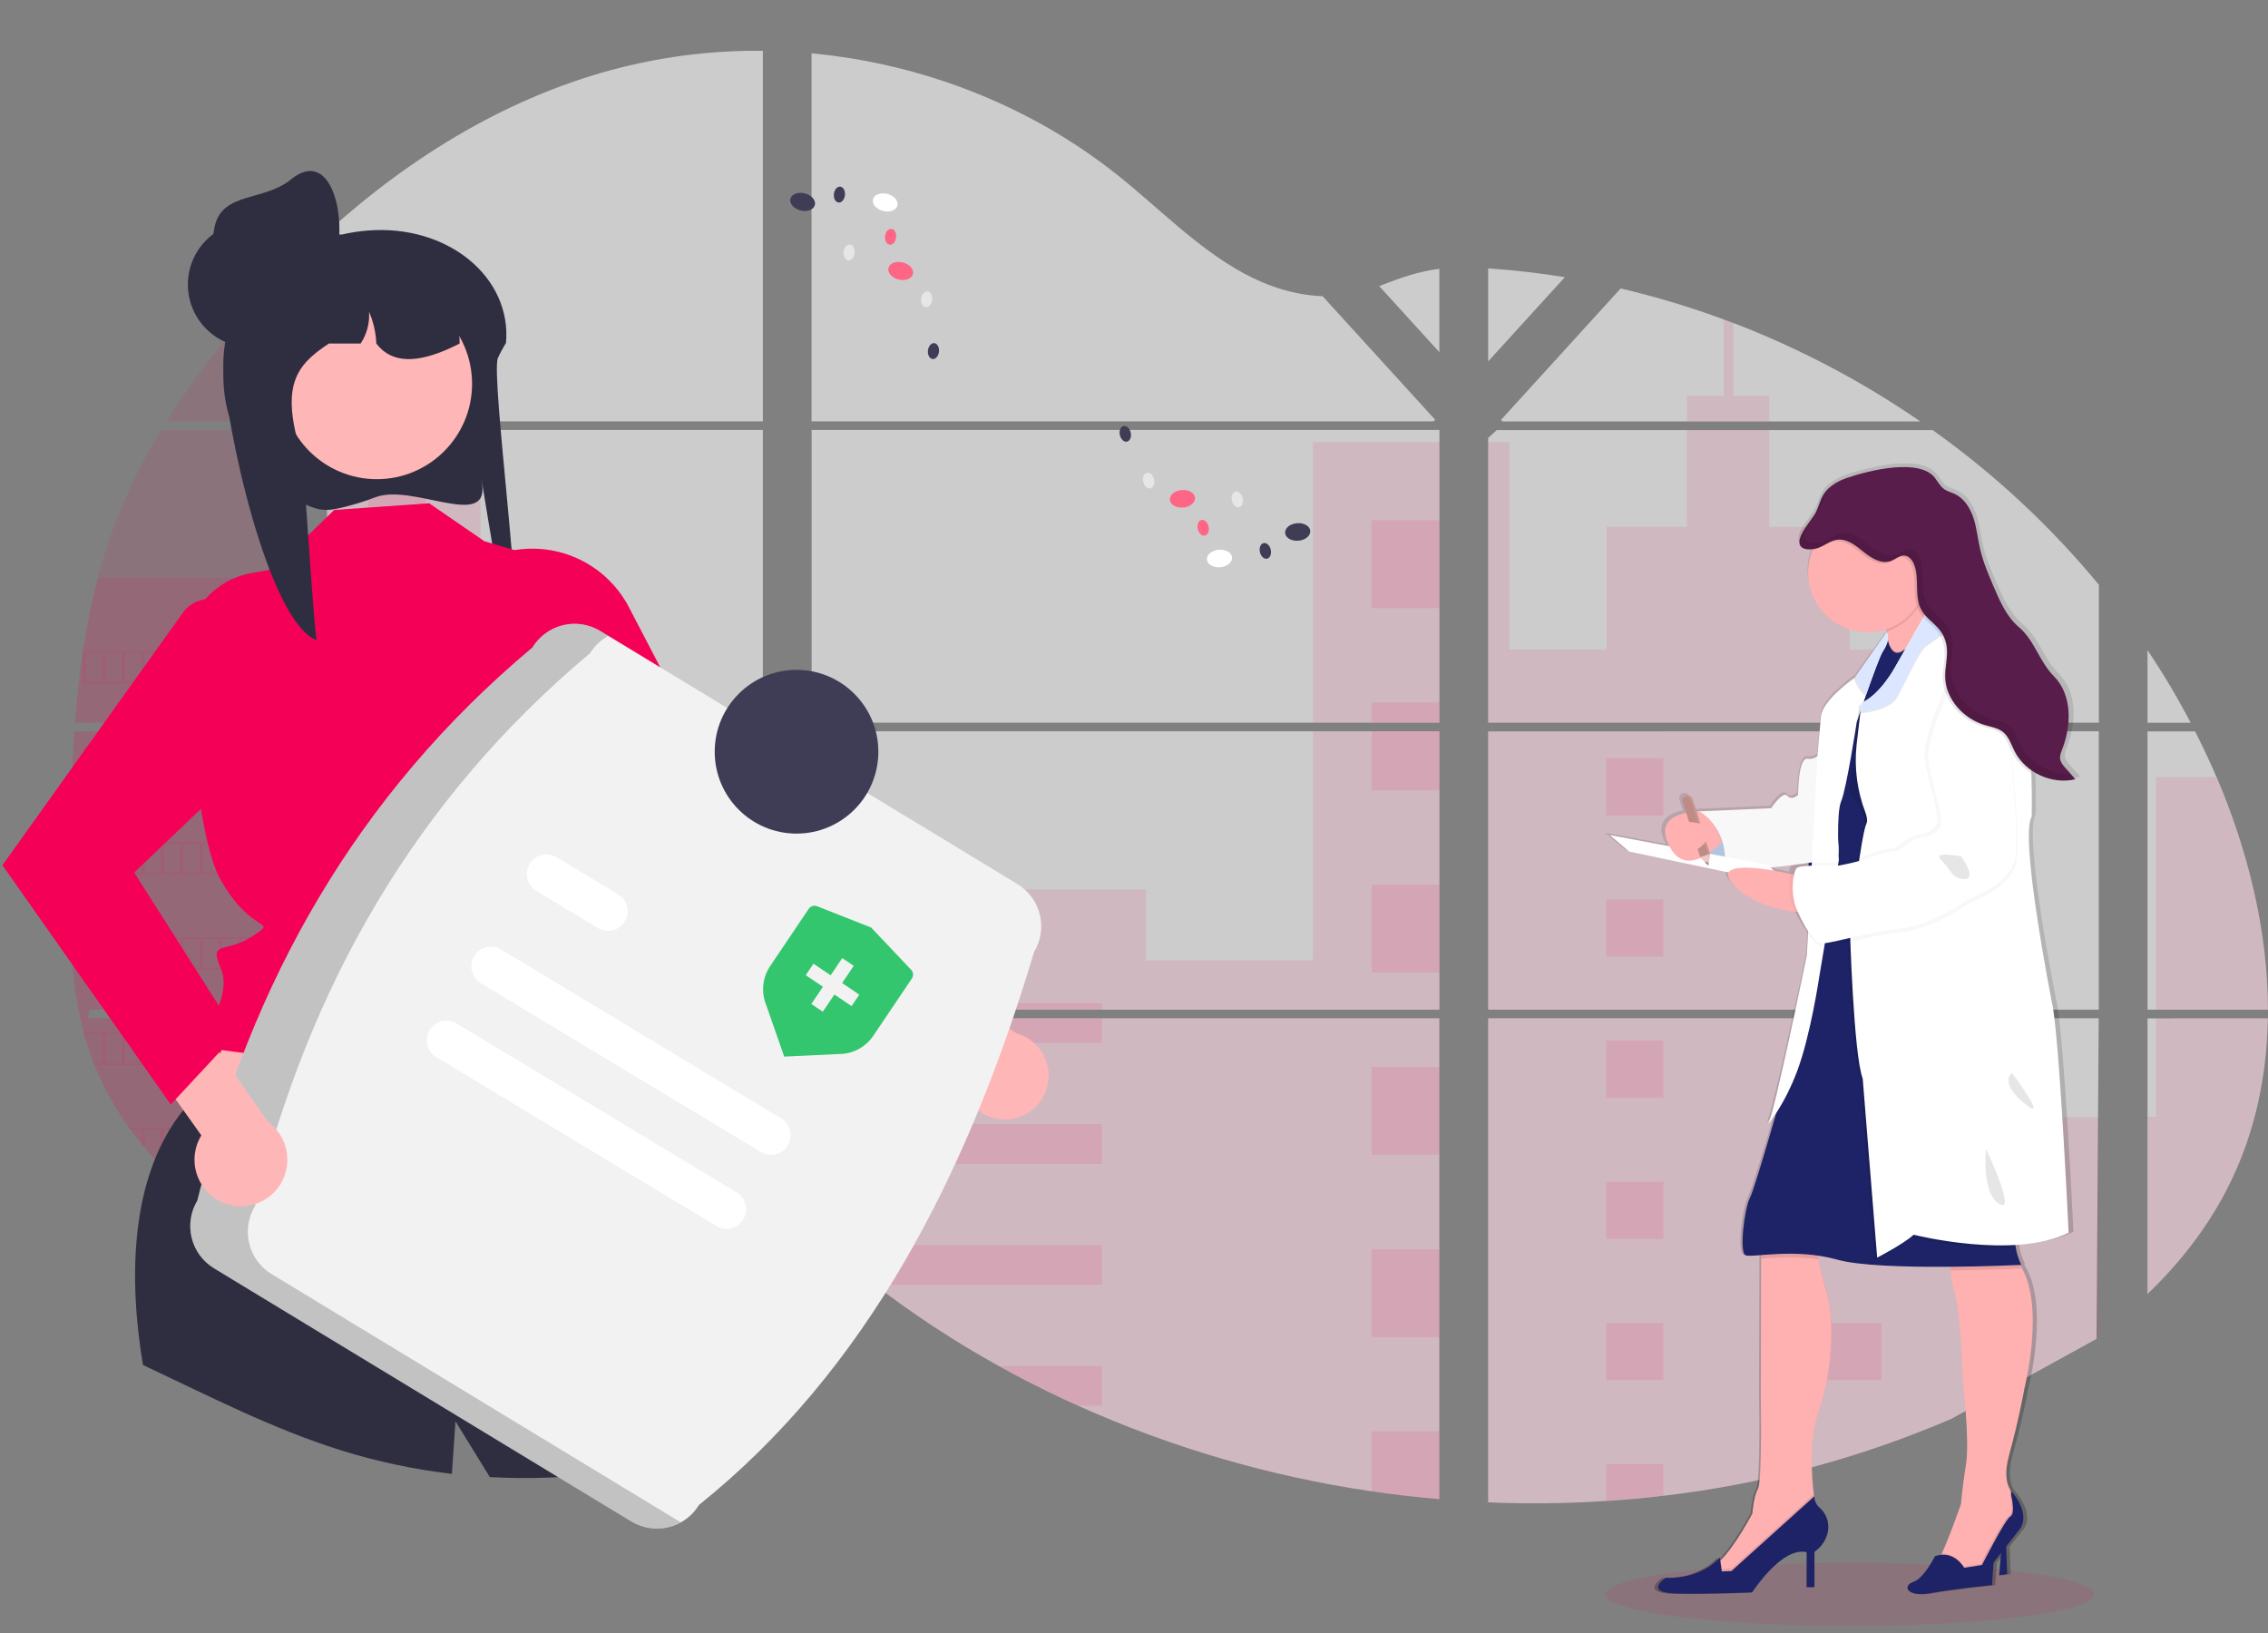 <svg width="536" height="386" viewBox="0 0 536 386" fill="none" xmlns="http://www.w3.org/2000/svg">
<rect x="0" y="0" width="536" height="386" fill="#808080" stroke="none"/>
<g clip-path="url(#clip0_1734_27690)">
<path opacity="0.1" d="M437.185 384.229C469.089 384.229 494.952 380.897 494.952 376.786C494.952 372.676 469.089 369.344 437.185 369.344C405.281 369.344 379.418 372.676 379.418 376.786C379.418 380.897 405.281 384.229 437.185 384.229Z" fill="#F50057"/>
<path opacity="0.1" d="M17.575 172.83H65.793V238.612H21.105C20.986 239.287 20.872 239.967 20.749 240.647H65.793V293.699C65.712 293.675 65.641 293.647 65.565 293.618C64.291 293.114 63.028 292.582 61.764 292.011L60.956 291.645C59.689 291.045 58.422 290.411 57.156 289.743C56.714 289.509 56.272 289.267 55.835 289.02C48.801 285.076 42.412 280.079 36.888 274.202C36.727 274.045 36.574 273.878 36.413 273.726C35.643 272.889 34.888 272.043 34.156 271.177L33.349 270.226C32.484 269.166 31.648 268.077 30.835 266.973C30.716 266.812 30.602 266.65 30.479 266.498C27.175 261.912 24.431 256.947 22.307 251.708C22.241 251.551 22.184 251.38 22.122 251.233C21.47 249.553 20.892 247.856 20.388 246.144C20.169 245.426 19.96 244.718 19.78 243.971C19.713 243.752 19.656 243.538 19.604 243.324C16.905 232.782 16.587 221.83 16.587 210.954C16.587 209.684 16.587 208.41 16.587 207.15C16.587 202.751 16.639 198.324 16.715 193.901C16.715 192.755 16.763 191.614 16.787 190.463C16.853 187.543 16.948 184.623 17.072 181.703C17.1 180.89 17.138 180.082 17.181 179.273C17.181 178.807 17.205 178.341 17.252 177.875C17.366 176.182 17.461 174.504 17.575 172.83Z" fill="#F50057"/>
<path opacity="0.1" d="M65.793 99.586H39.344C43.644 92.85 48.341 86.378 53.412 80.203C57.341 75.371 61.489 70.663 65.793 66.127V99.586Z" fill="#F50057"/>
<path opacity="0.1" d="M65.793 101.621V170.794H17.727C17.727 170.594 17.761 170.39 17.775 170.19C17.818 169.643 17.86 169.097 17.908 168.554C17.96 167.917 18.017 167.275 18.079 166.652C18.141 166.029 18.207 165.268 18.278 164.579C18.35 163.889 18.416 163.19 18.497 162.501C18.578 161.811 18.649 161.122 18.735 160.437C18.82 159.752 18.896 159.058 18.986 158.373C19.058 157.802 19.134 157.236 19.21 156.666C19.319 155.862 19.433 155.054 19.556 154.255C19.556 154.136 19.59 154.012 19.609 153.898C20.476 148.05 21.657 142.252 23.148 136.531C24.709 130.53 26.701 124.649 29.111 118.936C31.671 112.959 34.669 107.18 38.08 101.645L65.793 101.621Z" fill="#F50057"/>
<path opacity="0.6" d="M77.304 172.825V238.612H180.291V172.825H77.304ZM77.304 240.642V297.137C77.893 297.261 78.478 297.38 79.057 297.48C79.846 297.632 80.63 297.77 81.433 297.889C81.585 297.912 81.742 297.936 81.908 297.95C82.221 298.003 82.544 298.045 82.858 298.088C83.651 298.198 84.44 298.288 85.234 298.359C85.609 298.397 85.989 298.431 86.369 298.459L87.286 298.531C87.785 298.569 88.279 298.597 88.768 298.611C89.072 298.611 89.376 298.64 89.69 298.649C89.927 298.649 90.165 298.649 90.412 298.649C90.659 298.649 91.011 298.649 91.31 298.649C91.719 298.649 92.127 298.649 92.531 298.649H93.077C93.486 298.649 93.895 298.649 94.298 298.611H94.327C94.607 298.611 94.892 298.611 95.177 298.573C95.256 298.578 95.336 298.578 95.415 298.573C95.652 298.573 95.89 298.573 96.118 298.54H96.284L97.876 298.416C98.398 298.369 98.926 298.307 99.458 298.25L100.541 298.122C104.948 297.503 109.306 296.575 113.583 295.344C123.189 292.662 132.586 288.91 142.188 286.162C154.602 282.619 168.318 280.878 180.314 285.21V240.642H77.304ZM180.291 99.586V12.005C169.015 11.883 157.771 13.203 146.83 15.933C120.752 22.491 97.353 36.714 77.304 54.88V99.581H82.473V101.612H77.304V170.794H180.291V101.617H103.696V99.586H180.291ZM312.572 70.002C306.12 69.774 299.706 67.729 293.905 64.572C282.812 58.532 273.951 49.207 264.05 41.336C243.479 24.944 217.966 15.053 191.793 12.599V99.586H338.811L339.177 99.201L312.572 70.002ZM325.965 67.625L340.165 83.222V63.535C335.41 64.124 331.243 65.527 325.984 67.606L325.965 67.625ZM340.165 311.166V240.642H309.906C309.826 240.343 309.745 240.038 309.65 239.734C309.74 240.038 309.816 240.343 309.902 240.642H191.812V291.645C192.933 292.477 194.04 293.352 195.137 294.241C196.32 295.192 197.489 296.196 198.663 297.18L199.846 298.16C200.411 298.635 200.981 299.111 201.556 299.558C202.696 300.483 203.848 301.396 205.01 302.297C205.585 302.772 206.174 303.2 206.758 303.647C216.036 310.747 225.822 317.154 236.038 322.817C238.328 324.085 240.639 325.323 242.97 326.531C244.524 327.325 246.087 328.114 247.655 328.88C250.011 330.031 252.387 331.14 254.781 332.209C276.857 342.128 300.201 348.934 324.145 352.434C329.463 353.22 334.801 353.838 340.161 354.288V311.161H340.636L340.165 311.166ZM191.812 101.617V170.794H340.184V101.617H191.812ZM191.812 172.825V238.612H340.184V172.825H191.812ZM351.701 63.449V85.41L369.826 65.504C363.82 64.534 357.779 63.841 351.701 63.425V63.449ZM351.701 172.849V238.612H496.011V172.825L351.701 172.849ZM495.484 316.387L495.992 240.642H351.701V355.044C360.996 355.435 370.305 355.324 379.589 354.711H379.75C384.184 354.432 388.598 354.027 392.991 353.494H393.091C416.528 350.764 439.445 344.643 461.125 335.324M523.837 183.658C523.296 182.378 522.73 181.109 522.156 179.853C521.082 177.476 519.946 175.164 518.778 172.853H507.518V238.612H535.986C535.971 219.989 531.263 200.968 523.852 183.634L523.837 183.658ZM507.518 240.666V305.816C515.537 298.122 522.312 289.319 527.191 279.257C533.059 267.14 535.743 254.019 535.962 240.657L507.518 240.666ZM507.518 153.679V170.799H517.723C514.636 164.906 511.234 159.183 507.532 153.656L507.518 153.679ZM409.648 76.356C408.897 76.07 408.147 75.78 407.391 75.5C399.424 72.555 391.283 70.106 383.014 68.167L355.278 98.635L354.746 99.201L355.102 99.591H453.818C440.069 90.118 425.247 82.311 409.662 76.332L409.648 76.356ZM456.711 101.64H353.724L351.701 103.495V170.794H369.441H369.469H496.03V138.196C484.581 124.336 471.367 112.038 456.725 101.617L456.711 101.64Z" fill="white"/>
<path opacity="0.1" d="M65.793 136.512V170.794H17.727C17.727 170.595 17.761 170.39 17.775 170.19C17.818 169.643 17.86 169.097 17.908 168.554C17.96 167.917 18.017 167.275 18.079 166.652C18.141 166.029 18.207 165.268 18.278 164.579C18.35 163.889 18.416 163.19 18.497 162.501C18.578 161.811 18.649 161.122 18.735 160.437C18.82 159.752 18.896 159.058 18.986 158.373C19.058 157.802 19.134 157.236 19.21 156.666C19.319 155.862 19.433 155.054 19.556 154.255C19.556 154.136 19.59 154.012 19.609 153.898C20.476 148.05 21.657 142.252 23.148 136.531L65.793 136.512Z" fill="#F50057"/>
<path opacity="0.1" d="M17.575 172.83H65.793V238.612H21.105C20.986 239.287 20.872 239.967 20.749 240.647H65.793V293.699C65.712 293.675 65.641 293.647 65.565 293.618C64.291 293.114 63.028 292.582 61.764 292.011L60.956 291.645C59.689 291.045 58.422 290.411 57.156 289.743C56.714 289.509 56.272 289.267 55.835 289.02C48.801 285.076 42.412 280.079 36.888 274.202C36.727 274.045 36.574 273.878 36.413 273.726C35.643 272.889 34.888 272.043 34.156 271.177L33.349 270.226C32.484 269.166 31.648 268.077 30.835 266.973C30.716 266.812 30.602 266.65 30.479 266.498C27.175 261.912 24.431 256.947 22.307 251.708C22.241 251.551 22.184 251.38 22.122 251.233C21.47 249.553 20.892 247.856 20.388 246.144C20.169 245.426 19.96 244.718 19.78 243.971C19.713 243.752 19.656 243.538 19.604 243.324C16.905 232.782 16.587 221.83 16.587 210.954C16.587 209.684 16.587 208.41 16.587 207.15C16.587 202.751 16.639 198.324 16.715 193.901C16.715 192.755 16.763 191.614 16.787 190.463C16.853 187.543 16.948 184.623 17.072 181.703C17.1 180.89 17.138 180.082 17.181 179.273C17.181 178.807 17.205 178.341 17.252 177.875C17.366 176.182 17.461 174.504 17.575 172.83Z" fill="#F50057"/>
<path opacity="0.1" d="M113.559 111.522V170.794H77.304V111.522H82.473V91.454H103.691V111.522H113.559Z" fill="#F50057"/>
<path opacity="0.1" d="M113.559 172.825H77.309V238.607H113.559V172.825Z" fill="#F50057"/>
<path opacity="0.1" d="M77.304 240.647H113.559V295.335C109.282 296.565 104.924 297.491 100.517 298.107L99.434 298.24C98.902 298.302 98.375 298.355 97.852 298.407C97.329 298.459 96.788 298.497 96.26 298.531H96.094C95.866 298.531 95.619 298.559 95.396 298.564H95.153C94.868 298.564 94.583 298.592 94.298 298.602C93.895 298.626 93.491 298.63 93.077 298.635C92.902 298.635 92.735 298.635 92.559 298.635C92.151 298.635 91.747 298.635 91.338 298.635H90.441C90.198 298.635 89.966 298.635 89.714 298.635L88.797 298.602C88.322 298.602 87.809 298.55 87.314 298.516L86.402 298.45L85.267 298.345C84.469 298.274 83.675 298.183 82.891 298.074L81.941 297.941L81.466 297.874C80.673 297.751 79.889 297.618 79.091 297.465C78.506 297.365 77.927 297.242 77.338 297.123L77.304 240.647Z" fill="#F50057"/>
<path opacity="0.1" d="M340.185 104.522H310.292V170.789H340.185V104.522Z" fill="#F50057"/>
<path opacity="0.1" d="M340.189 172.825V238.612H191.812V210.236H270.844V226.975H310.291V172.825H340.189Z" fill="#F50057"/>
<path opacity="0.1" d="M340.66 311.18H340.184V354.336C334.832 353.882 329.495 353.266 324.174 352.486C300.218 348.975 276.864 342.154 254.781 332.218C248.405 329.346 242.159 326.21 236.043 322.812C225.827 317.147 216.039 310.74 206.759 303.643C204.427 301.855 202.126 300.025 199.855 298.155C198.283 296.857 196.72 295.525 195.138 294.232C194.04 293.342 192.933 292.467 191.812 291.63V240.647H309.897C309.816 240.343 309.736 240.038 309.65 239.739C309.74 240.038 309.826 240.343 309.907 240.647H340.184V311.152C340.346 311.156 340.503 311.171 340.66 311.18Z" fill="#F50057"/>
<path opacity="0.1" d="M418.148 99.586H398.669V93.528H407.401V75.481C408.158 75.756 408.912 76.04 409.663 76.332V93.528H418.148V99.586Z" fill="#F50057"/>
<path opacity="0.1" d="M465.078 170.794H369.45C369.45 170.794 369.45 170.794 369.484 170.818L369.441 170.794H351.701V104.527H356.727V153.508H379.698V124.5H398.673V101.621H418.152V124.519H437.128V153.527H465.078V170.794Z" fill="#F50057"/>
<path opacity="0.1" d="M351.701 172.825V238.612H465.078V172.825H351.701ZM495.854 316.05L496.011 263.977H465.078V240.676H351.701V355.044C360.996 355.435 370.306 355.324 379.589 354.712H379.75C384.185 354.433 388.598 354.027 392.991 353.494H393.091C416.528 350.764 439.445 344.643 461.125 335.324" fill="#F50057"/>
<path opacity="0.1" d="M509.532 240.647H535.981C535.748 254.005 533.069 267.126 527.206 279.242C522.327 289.31 515.547 298.112 507.537 305.802V263.954H509.532V240.647Z" fill="#F50057"/>
<path opacity="0.1" d="M535.995 238.612H509.532V183.634H523.852C531.263 200.968 535.971 219.989 535.995 238.612Z" fill="#F50057"/>
<path opacity="0.1" d="M340.189 122.945H324.174V143.721H340.189V122.945Z" fill="#F50057"/>
<path opacity="0.1" d="M340.189 166.01H324.174V170.794H340.189V166.01Z" fill="#F50057"/>
<path opacity="0.1" d="M340.189 172.825H324.174V186.782H340.189V172.825Z" fill="#F50057"/>
<path opacity="0.1" d="M340.189 209.076H324.174V229.852H340.189V209.076Z" fill="#F50057"/>
<path opacity="0.1" d="M340.189 252.141H324.174V272.918H340.189V252.141Z" fill="#F50057"/>
<path opacity="0.1" d="M340.185 311.152C340.346 311.152 340.503 311.152 340.66 311.18H340.185V316.007H324.174V295.206H340.185V311.152Z" fill="#F50057"/>
<path opacity="0.1" d="M340.185 338.262V354.312C334.832 353.859 329.495 353.242 324.174 352.462V338.262H340.185Z" fill="#F50057"/>
<path opacity="0.1" d="M260.449 237.085H191.812V238.612H260.449V237.085Z" fill="#F50057"/>
<path opacity="0.1" d="M260.449 240.642H191.812V246.492H260.449V240.642Z" fill="#F50057"/>
<path opacity="0.1" d="M260.449 265.666H191.812V275.072H260.449V265.666Z" fill="#F50057"/>
<path opacity="0.1" d="M260.444 294.246V303.652H206.758C204.427 301.87 202.125 300.041 199.851 298.164C198.278 296.866 196.72 295.535 195.133 294.246H260.444Z" fill="#F50057"/>
<path opacity="0.1" d="M260.444 322.821V332.218H254.776C248.407 329.343 242.163 326.206 236.043 322.807L260.444 322.821Z" fill="#F50057"/>
<path opacity="0.1" d="M393.105 179.202H379.594V192.726H393.105V179.202Z" fill="#F50057"/>
<path opacity="0.1" d="M100.551 116.187H87.039V129.712H100.551V116.187Z" fill="#F50057"/>
<path opacity="0.1" d="M100.551 147.602H87.039V161.126H100.551V147.602Z" fill="#F50057"/>
<path opacity="0.1" d="M100.551 179.016H87.039V192.541H100.551V179.016Z" fill="#F50057"/>
<path opacity="0.1" d="M100.551 210.426H87.039V223.951H100.551V210.426Z" fill="#F50057"/>
<path opacity="0.1" d="M100.551 241.841H87.039V255.365H100.551V241.841Z" fill="#F50057"/>
<path opacity="0.1" d="M100.551 273.255H87.039V286.78H100.551V273.255Z" fill="#F50057"/>
<path opacity="0.1" d="M444.687 179.202H431.175V192.726H444.687V179.202Z" fill="#F50057"/>
<path opacity="0.1" d="M393.105 212.561H379.594V226.086H393.105V212.561Z" fill="#F50057"/>
<path opacity="0.1" d="M444.687 212.561H431.175V226.086H444.687V212.561Z" fill="#F50057"/>
<path opacity="0.1" d="M393.105 245.916H379.594V259.441H393.105V245.916Z" fill="#F50057"/>
<path opacity="0.1" d="M444.687 245.916H431.175V259.441H444.687V245.916Z" fill="#F50057"/>
<path opacity="0.1" d="M393.105 279.276H379.594V292.8H393.105V279.276Z" fill="#F50057"/>
<path opacity="0.1" d="M444.687 279.276H431.175V292.8H444.687V279.276Z" fill="#F50057"/>
<path opacity="0.1" d="M393.105 312.635H379.594V326.16H393.105V312.635Z" fill="#F50057"/>
<path opacity="0.1" d="M444.687 312.635H431.175V326.16H444.687V312.635Z" fill="#F50057"/>
<path opacity="0.1" d="M379.594 354.711V345.99H393.101V353.47L379.594 354.711Z" fill="#F50057"/>
<path opacity="0.1" d="M19.552 153.889V161.626H65.793V153.889H19.552ZM24.16 161.141H20.388V154.364H24.189L24.16 161.141ZM28.764 161.141H24.963V154.364H28.764V161.141ZM33.358 161.141H29.557V154.364H33.358V161.141ZM37.962 161.141H34.166V154.364H37.967L37.962 161.141ZM42.561 161.141H38.76V154.364H42.561V161.141ZM47.164 161.141H43.364V154.364H47.164V161.141ZM51.768 161.141H47.967V154.364H51.768V161.141ZM56.367 161.141H52.566V154.364H56.367V161.141ZM60.966 161.141H57.165V154.364H60.966V161.141ZM65.565 161.141H61.764V154.364H65.565V161.141Z" fill="#F50057"/>
<path opacity="0.1" d="M19.552 176.401V184.138H65.793V176.401H19.552ZM24.16 183.648H20.388V176.891H24.189L24.16 183.648ZM28.764 183.648H24.963V176.891H28.764V183.648ZM33.358 183.648H29.557V176.891H33.358V183.648ZM37.962 183.648H34.166V176.891H37.967L37.962 183.648ZM42.561 183.648H38.76V176.891H42.561V183.648ZM47.164 183.648H43.364V176.891H47.164V183.648ZM51.768 183.648H47.967V176.891H51.768V183.648ZM56.367 183.648H52.566V176.891H56.367V183.648ZM60.966 183.648H57.165V176.891H60.966V183.648ZM65.565 183.648H61.764V176.891H65.565V183.648Z" fill="#F50057"/>
<path opacity="0.1" d="M19.552 198.923V206.674H65.793V198.923H19.552ZM24.16 206.17H20.388V199.408H24.189L24.16 206.17ZM28.764 206.17H24.963V199.408H28.764V206.17ZM33.358 206.17H29.557V199.408H33.358V206.17ZM37.962 206.17H34.166V199.408H37.967L37.962 206.17ZM42.561 206.17H38.76V199.408H42.561V206.17ZM47.164 206.17H43.364V199.408H47.164V206.17ZM51.768 206.17H47.967V199.408H51.768V206.17ZM56.367 206.17H52.566V199.408H56.367V206.17ZM60.966 206.17H57.165V199.408H60.966V206.17ZM65.565 206.17H61.764V199.408H65.565V206.17Z" fill="#F50057"/>
<path opacity="0.1" d="M19.552 221.445V229.172H65.793V221.445H19.552ZM24.16 228.692H20.388V221.925H24.189L24.16 228.692ZM28.764 228.692H24.963V221.925H28.764V228.692ZM33.358 228.692H29.557V221.925H33.358V228.692ZM37.962 228.692H34.166V221.925H37.967L37.962 228.692ZM42.561 228.692H38.76V221.925H42.561V228.692ZM47.164 228.692H43.364V221.925H47.164V228.692ZM51.768 228.692H47.967V221.925H51.768V228.692ZM56.367 228.692H52.566V221.925H56.367V228.692ZM60.966 228.692H57.165V221.925H60.966V228.692ZM65.565 228.692H61.764V221.925H65.565V228.692Z" fill="#F50057"/>
<path opacity="0.1" d="M19.751 243.962C19.936 244.689 20.145 245.417 20.364 246.135V244.447H24.165V251.209H22.131C22.193 251.366 22.255 251.537 22.317 251.685H65.793V243.962H19.751ZM28.778 251.209H24.977V244.447H28.778V251.209ZM33.372 251.209H29.572V244.447H33.372V251.209ZM37.976 251.209H34.166V244.447H37.966L37.976 251.209ZM42.575 251.209H38.774V244.447H42.575V251.209ZM47.178 251.209H43.378V244.447H47.178V251.209ZM51.782 251.209H47.981V244.447H51.782V251.209ZM56.381 251.209H52.58V244.447H56.381V251.209ZM60.98 251.209H57.179V244.447H60.98V251.209ZM65.579 251.209H61.778V244.447H65.579V251.209Z" fill="#F50057"/>
<path opacity="0.1" d="M30.488 266.484C30.607 266.636 30.721 266.807 30.845 266.959H33.358V270.207C33.629 270.53 33.895 270.854 34.17 271.158V266.94H37.971V273.726H36.432C36.584 273.883 36.731 274.049 36.907 274.202H65.807V266.484H30.488ZM42.56 273.726H38.76V266.969H42.56V273.726ZM47.164 273.726H43.363V266.969H47.164V273.726ZM51.768 273.726H47.967V266.969H51.768V273.726ZM56.367 273.726H52.566V266.969H56.367V273.726ZM60.966 273.726H57.165V266.969H60.966V273.726ZM65.565 273.726H61.764V266.969H65.565V273.726Z" fill="#F50057"/>
<path opacity="0.1" d="M55.854 289.001C56.286 289.248 56.728 289.476 57.175 289.723V289.486H60.975V291.626L61.783 292.001V289.486H65.584V293.599C65.657 293.635 65.733 293.664 65.812 293.685V289.001H55.854Z" fill="#F50057"/>
<path opacity="0.1" d="M369.45 170.794H369.479H369.45ZM340.184 311.147H340.659H340.184ZM309.65 239.734C309.74 240.038 309.816 240.343 309.902 240.642C309.826 240.343 309.745 240.038 309.65 239.734ZM369.45 170.78H369.479H369.45ZM82.492 99.572V101.602H103.715V99.572H82.492ZM340.184 311.147H340.659H340.184ZM309.65 239.734C309.74 240.038 309.816 240.343 309.902 240.642C309.826 240.343 309.745 240.038 309.65 239.734ZM369.45 170.78H369.479H369.45ZM340.184 311.133H340.659H340.184ZM309.65 239.734C309.74 240.038 309.816 240.343 309.902 240.642C309.826 240.343 309.745 240.038 309.65 239.734Z" fill="#F50057"/>
<path d="M485.939 236.324C485.939 236.324 478.095 197.263 481.098 192.403C481.098 192.403 481.207 187.885 481.027 182.126C481.027 181.908 481.027 181.689 481.027 181.465C481.555 181.818 482.106 182.136 482.675 182.417C485.442 183.839 488.618 184.25 491.655 183.577L489.279 180.928C488.709 180.296 488.115 179.611 487.992 178.774C487.868 177.937 488.21 177.19 488.505 176.444C490.761 170.737 490.88 163.561 486.533 159.205C482.861 155.543 481.967 150.817 477.981 147.473C475.069 145.024 473.468 141.434 471.957 137.963C470.679 135.028 469.392 132.07 468.66 128.96C468.09 126.53 467.862 124.015 467.078 121.642C466.294 119.269 464.826 116.962 462.531 115.902C461.714 115.526 460.807 115.312 460.061 114.813C459.082 114.152 458.493 113.077 457.785 112.136C454.188 107.38 442.145 110.181 436.444 112.112C434.894 112.598 433.458 113.394 432.225 114.452L432.277 114.366C432.32 114.295 432.372 114.223 432.42 114.152C431.796 114.657 431.257 115.259 430.823 115.935C429.992 117.252 429.645 118.789 428.951 120.215C428.115 121.903 423.464 126.616 425.464 128.513C425.604 128.641 425.765 128.744 425.939 128.818C426.69 129.131 427.517 129.213 428.315 129.056L428.229 129.26C427.546 130.934 427.196 132.725 427.198 134.534C427.198 142.347 433.636 148.681 441.584 148.681C443.078 148.683 444.564 148.453 445.988 148.001C446.022 148.182 446.05 148.363 446.083 148.543C446.083 148.615 446.107 148.686 446.117 148.757L445.865 149.109C445.852 149.088 445.838 149.067 445.822 149.047L438.363 159.481C437.223 160.285 430.657 165.04 430.286 168.607C429.897 172.511 429.507 177.081 429.507 177.081L429.455 178.061C429.129 178.333 428.748 178.532 428.338 178.643C427.928 178.753 427.498 178.774 427.08 178.702C424.752 178.322 424.752 187.262 424.752 187.262C424.752 187.262 423.203 188.689 422.139 187.453C421.074 186.216 418.262 190.406 418.262 190.406L400.636 191.167L400.232 191.19L399.282 188.247C399.179 187.936 398.959 187.679 398.668 187.53C398.377 187.381 398.039 187.353 397.728 187.453C397.654 187.477 397.583 187.507 397.514 187.543L397.448 187.581L397.324 187.667L397.262 187.724C397.228 187.755 397.197 187.788 397.167 187.823L397.11 187.89L397.082 187.919C396.972 188.07 396.9 188.246 396.87 188.431C396.84 188.616 396.854 188.805 396.911 188.984L397.728 191.509C394.326 192.194 390.849 194.124 393.685 199.441L379.309 196.783L383.96 200.692L407.971 205.652C407.653 206.222 407.862 207.05 408.855 208.215C413.131 213.241 420.922 214.606 424.058 214.958C424.886 216.812 425.92 218.567 427.141 220.189L426.87 225.197C426.87 225.197 418.932 263.364 417.478 265.299C418.212 264.467 418.883 263.582 419.487 262.651C417.183 270.492 413.962 281.225 413.116 282.833C411.758 285.401 410.499 295.791 412.047 296.457C412.523 296.662 413.881 296.562 415.82 296.414V297.275L415.734 329.893C415.734 329.893 416.124 349.899 415.055 351.806C413.986 353.713 413.701 357.712 413.701 357.712C413.701 357.712 409.425 365.601 406.037 368.773C406.014 368.798 405.989 368.82 405.961 368.84L405.857 368.098C405.857 368.098 401.785 373.243 392.778 372.953C392.778 372.953 387.357 376.482 395.395 376.672C403.434 376.862 413.701 376.387 413.701 376.387C413.701 376.387 420.87 365.449 426.875 366.876V375.165H428.714V366.743C429.567 366.181 430.296 365.452 430.859 364.599C431.422 363.746 431.805 362.788 431.987 361.783C432.145 360.746 432.029 359.687 431.653 358.709C431.276 357.73 430.651 356.867 429.84 356.205C429.475 355.875 429.183 355.473 428.981 355.024C428.779 354.576 428.672 354.091 428.666 353.599L428.6 353.656C428.6 353.489 428.557 353.318 428.538 353.142C428.011 348.862 427.35 340.031 429.683 333.497C432.88 324.538 433.85 312.06 431.522 304.632C430.771 302.257 430.153 299.843 429.674 297.399C429.617 297.09 429.564 296.795 429.517 296.519C431.108 296.734 432.684 297.052 434.234 297.47C439.627 298.958 451.423 299.234 461.495 299.153C461.519 299.429 461.548 299.719 461.581 300.009C461.761 302.026 462.136 304.02 462.702 305.963C463.966 309.768 464.546 326.54 464.546 326.54C464.546 326.54 466.175 340.331 465.287 345.942C464.812 349.062 464.337 352.196 464.066 355.344V355.406C464.066 355.406 461.396 363.014 459.443 367.147C459.396 367.252 459.343 367.356 459.296 367.456C458.775 367.504 458.263 367.617 457.771 367.794C457.771 367.794 455.153 373.025 452.545 373.89C449.936 374.756 450.801 377.604 456.706 376.558C462.612 375.512 471.529 374.656 471.529 374.656L471.914 369.32L473.729 367.047L473.254 372.368L475.188 371.988L474.931 365.516L477.901 361.797C477.901 361.797 481.487 358.601 476.157 352.315V352.453C476.1 352.362 476.048 352.267 475.986 352.177V352.148C475.102 350.779 474.399 348.225 475.687 343.693C478.015 335.504 479.369 328.071 479.369 328.071C479.369 328.071 484.566 308.16 478.319 298.74H478.594C477.954 297.414 477.501 296.006 477.25 294.555C477.218 294.384 477.189 294.208 477.164 294.027C481.787 293.761 486.324 292.924 490.025 291.117C490.011 291.098 487.783 243.847 485.939 236.324ZM427.251 203.369V203.464L426.3 203.512L427.251 203.369ZM423.991 203.821C423.835 203.855 423.689 203.925 423.564 204.025C423.155 204.604 422.899 205.276 422.818 205.98L421.336 205.647C421.336 205.647 420.295 205.423 418.799 205.171L418.091 204.458C420.039 204.296 422.062 204.059 423.991 203.821Z" fill="url(#paint0_linear_1734_27690)"/>
<path d="M473.036 365.583L472.47 372.321L474.366 371.941L474.081 364.631L473.036 365.583Z" fill="#1D2366"/>
<path d="M429.787 333.588C427.502 340.103 428.148 348.896 428.661 353.166C428.851 354.745 429.027 355.705 429.027 355.705C429.027 355.705 425.611 363.495 425.326 363.79C425.041 364.084 415.273 370.053 415.273 370.053L408.446 374.042C408.446 374.042 401.519 371.004 404.84 369.957C405.519 369.685 406.13 369.268 406.631 368.735C409.957 365.573 414.133 357.712 414.133 357.712C414.133 357.712 414.418 353.722 415.463 351.825C416.508 349.927 416.128 329.988 416.128 329.988L416.209 297.484V293.247L429.203 293.342C429.285 294.781 429.472 296.211 429.764 297.622C430.23 300.058 430.834 302.465 431.574 304.831C433.864 312.245 432.913 324.662 429.787 333.588Z" fill="#FFB0B1"/>
<path opacity="0.1" d="M429.027 355.705C429.027 355.705 425.611 363.495 425.326 363.79C425.041 364.085 415.273 370.053 415.273 370.053L408.446 374.042C408.446 374.042 401.519 371.004 404.84 369.958C405.519 369.685 406.13 369.268 406.631 368.735L406.926 370.814L409.201 370.718L428.68 353.176C428.851 354.745 429.027 355.705 429.027 355.705Z" fill="black"/>
<path d="M428.79 353.618L409.202 371.28L406.926 371.375L406.451 368.046C406.451 368.046 402.47 373.172 393.623 372.887C393.623 372.887 388.312 376.401 396.184 376.591C404.056 376.782 414.109 376.306 414.109 376.306C414.109 376.306 421.131 365.369 427.008 366.795V375.055H428.814V366.719C429.653 366.153 430.369 365.424 430.92 364.574C431.47 363.724 431.843 362.771 432.016 361.773C432.172 360.745 432.062 359.695 431.695 358.722C431.328 357.749 430.717 356.887 429.921 356.219C429.565 355.885 429.281 355.483 429.087 355.035C428.893 354.588 428.791 354.106 428.79 353.618Z" fill="#1D2366"/>
<path d="M474.841 343.745C473.577 348.263 474.266 350.807 475.131 352.172V352.201C476.24 353.886 477.011 355.771 477.402 357.75L477.478 358.178L468.565 371.184L463.728 373.087C463.728 373.087 455.951 370.428 457.372 369.667C457.728 369.482 458.284 368.493 458.92 367.128C460.821 363.015 463.443 355.425 463.443 355.425V355.363C463.719 352.229 464.156 349.105 464.641 345.995C465.51 340.398 463.914 326.659 463.914 326.659C463.914 326.659 463.344 309.953 462.108 306.154C461.551 304.222 461.18 302.241 461.001 300.238C460.745 297.86 460.688 295.901 460.688 295.901C460.688 295.901 465.809 288.768 475.197 296.471C475.948 297.086 476.608 297.803 477.159 298.602C483.644 307.837 478.423 328.181 478.423 328.181C478.423 328.181 477.117 335.58 474.841 343.745Z" fill="#FFB0B1"/>
<path opacity="0.1" d="M477.492 358.178L468.579 371.184L463.743 373.087C463.743 373.087 455.965 370.428 457.386 369.667C457.742 369.482 458.298 368.493 458.935 367.128C462.227 367.099 463.933 370.238 463.933 370.238L468.104 369.572C468.104 369.572 473.606 358.749 474.841 358.088C476.076 357.427 475.031 353.147 475.031 353.147V352.058C475.064 352.096 475.093 352.139 475.131 352.177V352.205C476.24 353.891 477.011 355.775 477.402 357.755L477.492 358.178Z" fill="black"/>
<path d="M464.218 370.519C464.218 370.519 461.842 366.153 457.291 367.765C457.291 367.765 454.73 372.996 452.169 373.843C449.609 374.689 450.464 377.542 456.25 376.501C462.037 375.46 470.76 374.599 470.76 374.599L471.14 369.277L477.022 361.778C477.022 361.778 480.528 358.597 475.311 352.334V353.423C475.311 353.423 476.356 357.703 475.121 358.364C473.886 359.025 468.403 369.853 468.403 369.853L464.218 370.519Z" fill="#1D2366"/>
<path opacity="0.1" d="M429.218 293.333C429.3 294.771 429.487 296.202 429.778 297.613C424.429 296.828 419.464 297.218 416.209 297.475V293.238L429.218 293.333Z" fill="black"/>
<path opacity="0.1" d="M477.687 299.786C477.687 299.786 470.085 300.157 461.021 300.233C460.764 297.855 460.707 295.896 460.707 295.896C460.707 295.896 465.829 288.763 475.216 296.467C475.967 297.081 476.628 297.798 477.179 298.597C477.326 299.003 477.496 299.399 477.687 299.786Z" fill="black"/>
<path d="M477.687 298.93C477.687 298.93 444.392 300.542 434.244 297.694C424.096 294.845 414.038 297.313 412.523 296.652C411.007 295.991 412.238 285.638 413.568 283.075C414.898 280.512 422.196 254.59 422.196 254.59L429.217 217.945L436.615 215.904L437.137 215.757L450.027 212.2L459.472 209.589C459.472 209.589 478.252 282.98 476.642 288.392C476.057 290.464 475.962 292.644 476.366 294.759C476.612 296.204 477.057 297.607 477.687 298.93Z" fill="#1D2366"/>
<path d="M404.741 192.883C404.741 192.883 398.089 200.016 403.125 203.992C408.161 207.968 411.473 204.372 411.473 204.372L404.741 192.883Z" fill="#C7DAF5"/>
<path opacity="0.1" d="M404.741 192.883C404.741 192.883 398.089 200.016 403.125 203.992C408.161 207.968 411.473 204.372 411.473 204.372L404.741 192.883Z" fill="black"/>
<path d="M458.479 145.985C458.479 145.985 457.699 146.727 456.526 147.821C454.854 149.385 452.378 151.672 450.183 153.589C447.143 156.238 444.634 158.183 445.532 156.523C446.43 154.863 446.259 151.972 445.813 149.266C445.779 149.086 445.751 148.905 445.718 148.729C445.348 146.742 444.857 144.779 444.25 142.851C444.25 142.851 449.162 136.498 451.88 133.992C452.892 133.041 453.599 132.651 453.642 133.312C453.69 134.201 454.355 136.165 455.181 138.248C455.205 138.314 455.229 138.376 455.258 138.443C455.809 139.869 456.431 141.334 456.977 142.599C457.814 144.539 458.479 145.985 458.479 145.985Z" fill="#FFB0B1"/>
<path opacity="0.1" d="M455.258 138.443C454.796 140.928 453.676 143.244 452.014 145.148C450.353 147.052 448.211 148.474 445.813 149.266C445.435 147.095 444.913 144.952 444.25 142.851C444.25 142.851 453.5 130.891 453.642 133.312C453.675 134.23 454.398 136.265 455.258 138.443Z" fill="black"/>
<path opacity="0.1" d="M444.891 152.462L446.088 150.774C446.088 150.774 446.882 155.615 449.799 153.48C452.716 151.344 452.858 169.548 452.858 169.548L449.728 216.404L427.104 215.048L427.745 192.408L430.306 180.995L436.639 164.403L440.406 158.92L444.891 152.462Z" fill="black"/>
<path d="M452.858 169.838L450.008 212.205L449.709 216.694L437.095 215.938L436.62 215.909L427.118 215.339L427.759 192.693L430.32 181.28L436.653 164.688L440.42 159.205L444.905 152.723L446.103 151.04C446.103 151.04 446.896 155.881 449.813 153.746L449.875 153.703C452.725 151.896 452.858 169.838 452.858 169.838Z" fill="#1D2366"/>
<path d="M430.638 177.314C430.638 177.314 429.503 179.692 427.222 179.307C424.942 178.921 424.946 187.866 424.946 187.866C424.946 187.866 423.431 189.293 422.386 188.057C421.34 186.82 418.585 191 418.585 191L401.32 191.761C401.32 191.761 409.002 195.275 407.496 205.909C407.496 205.909 433.579 204.292 434.434 201.824C435.289 199.355 430.638 177.314 430.638 177.314Z" fill="white"/>
<path opacity="0.03" d="M430.638 177.314C430.638 177.314 429.503 179.692 427.222 179.307C424.942 178.921 424.946 187.866 424.946 187.866C424.946 187.866 423.431 189.293 422.386 188.057C421.34 186.82 418.585 191 418.585 191L401.32 191.761C401.32 191.761 409.002 195.275 407.496 205.909C407.496 205.909 433.579 204.292 434.434 201.824C435.289 199.355 430.638 177.314 430.638 177.314Z" fill="black"/>
<path d="M380.463 197.349L385.014 201.239L422.48 209.118L417.834 204.372L380.463 197.349Z" fill="white"/>
<path d="M444.962 153.96C444.34 154.911 442.558 159.781 441.071 164.032C439.831 167.575 438.795 170.69 438.795 170.69C438.795 170.69 436.377 186.449 435.142 189.298C433.907 192.146 434.576 203.255 434.576 203.255L429.973 230.689C429.973 230.689 427.887 244.837 424.666 253.287C421.488 261.604 417.948 265.504 417.839 265.628C419.264 263.697 427.032 225.682 427.032 225.682L429.597 177.737C429.597 177.737 429.973 173.181 430.353 169.287C430.733 165.392 438.43 160.075 438.43 160.075L445.851 149.514C446.596 150.512 446.098 152.253 444.962 153.96Z" fill="white"/>
<path d="M425.612 215.576C425.612 215.576 414.684 215.101 409.392 208.738C404.099 202.375 421.626 206.199 421.626 206.199L426.182 207.245L425.612 215.576Z" fill="#FFB0B1"/>
<path opacity="0.1" d="M476.642 288.397C476.057 290.469 475.962 292.649 476.366 294.764C464.446 295.611 451.694 292.387 451.694 292.387C449.319 294.574 443.062 297.798 443.062 297.798L439.651 255.475C437.47 249.768 436.615 219.871 436.615 219.871C436.615 219.871 436.81 218.306 437.09 215.962C437.09 215.904 437.09 215.843 437.114 215.786C437.964 209.237 439.651 196.944 440.477 195.285C441.617 193.002 436.971 186.929 436.971 186.929L439.085 168.883L439.342 166.705C443.798 164.712 447.214 158.349 447.214 158.349L449.837 153.751C452.687 151.92 452.834 169.862 452.834 169.862L449.984 212.229L459.429 209.618C459.429 209.618 478.252 282.985 476.642 288.397Z" fill="black"/>
<path d="M488.875 291.321C475.881 297.779 452.264 291.797 452.264 291.797C449.889 293.984 443.632 297.209 443.632 297.209L440.216 254.885C438.04 249.178 437.185 219.281 437.185 219.281C437.185 219.281 439.931 196.973 441.071 194.695C441.403 194.029 441.242 193.04 440.848 191.975C438.909 186.905 438.196 181.448 438.767 176.049L439.679 168.293L439.931 166.12C444.392 164.122 447.808 157.76 447.808 157.76L450.183 153.594L454.554 145.918L456.626 142.285L456.977 142.604L459.661 145.039C459.661 145.039 460.802 145.99 462.512 147.416C466.232 150.555 472.66 156.081 475.976 159.462C478.893 162.439 479.815 174.018 480.081 182.735C480.257 188.475 480.152 192.974 480.152 192.974C477.211 197.819 484.903 236.724 484.903 236.724C486.694 244.242 488.875 291.321 488.875 291.321Z" fill="white"/>
<path opacity="0.03" d="M463.933 157.664C463.933 157.664 455.015 174.656 456.051 181.114C457.086 187.571 460.032 194.881 458.611 196.588C458.123 197.235 457.492 197.76 456.768 198.122C456.043 198.484 455.245 198.673 454.435 198.675C453.01 198.771 449.209 201.429 449.209 201.714C449.209 202 445.698 202 442.558 203.331C439.418 204.663 434.781 205.419 434.781 205.419C434.781 205.419 425.754 205.133 424.913 205.989C424.072 206.845 423.207 211.967 425.008 216.052C426.808 220.137 428.809 223.185 430.319 223.741C431.83 224.298 441.418 221.083 449.195 220.322C456.972 219.561 465.415 213.394 465.415 213.394C465.415 213.394 474.712 210.065 476.342 204.468C477.972 198.87 474.351 168.107 474.351 168.107C474.351 168.107 471.615 153.77 463.933 157.664Z" fill="black"/>
<path opacity="0.03" d="M462.792 156.238C462.792 156.238 453.875 173.234 454.92 179.687C455.965 186.14 458.901 193.454 457.476 195.166C456.99 195.813 456.36 196.339 455.636 196.701C454.912 197.064 454.114 197.253 453.305 197.254C451.879 197.349 448.079 200.007 448.079 200.292C448.079 200.578 444.568 200.578 441.427 201.904C438.287 203.231 433.65 203.992 433.65 203.992C433.65 203.992 424.623 203.707 423.787 204.563C422.951 205.419 422.077 210.545 423.882 214.625C425.687 218.705 427.683 221.758 429.193 222.315C430.704 222.871 440.292 219.657 448.069 218.9C455.846 218.144 464.289 211.967 464.289 211.967C464.289 211.967 473.582 208.638 475.192 203.046C476.803 197.453 473.202 166.681 473.202 166.681C473.202 166.681 470.475 152.348 462.792 156.238Z" fill="black"/>
<path d="M463.652 156.808C463.652 156.808 454.735 173.804 455.78 180.258C456.825 186.711 459.761 194.025 458.341 195.732C457.855 196.381 457.224 196.908 456.499 197.271C455.775 197.634 454.975 197.824 454.165 197.824C452.74 197.919 448.939 200.578 448.939 200.858C448.939 201.139 445.433 201.144 442.287 202.475C439.142 203.807 434.51 204.563 434.51 204.563C434.51 204.563 425.483 204.277 424.642 205.133C423.801 205.989 422.937 211.116 424.737 215.196C426.538 219.276 428.538 222.329 430.049 222.885C431.56 223.442 441.147 220.227 448.924 219.466C456.702 218.705 465.144 212.538 465.144 212.538C465.144 212.538 474.442 209.209 476.071 203.612C477.701 198.014 474.105 167.251 474.105 167.251C474.105 167.251 471.33 152.937 463.652 156.808Z" fill="white"/>
<path opacity="0.1" d="M463.458 202.394C463.458 202.394 456.331 200.968 458.811 203.345C461.291 205.723 461.277 207.806 464.313 207.711C467.349 207.616 463.458 202.394 463.458 202.394Z" fill="black"/>
<path opacity="0.1" d="M475.501 253.553C475.501 253.553 472.28 255.736 478.442 260.767C484.604 265.799 475.501 253.553 475.501 253.553Z" fill="black"/>
<path opacity="0.1" d="M469.354 271.496C469.354 271.781 468.213 281.958 472.48 284.502C476.746 287.046 469.354 271.496 469.354 271.496Z" fill="black"/>
<path d="M401.614 191.737C398.175 191.856 390.744 192.907 394.597 200.102C398.004 206.47 403.729 202.214 406.95 198.985C406.164 195.974 404.254 193.38 401.614 191.737Z" fill="#FFB0B1"/>
<path d="M406.993 198.928L407.136 198.78L406.993 198.928Z" fill="#FFB0B1"/>
<path opacity="0.1" d="M462.512 147.706C458.864 150.203 455.804 152.31 455.205 152.747C453.571 153.96 450.454 161.079 448.445 164.712C446.844 167.637 441.641 168.388 439.679 168.573L439.931 166.4C444.392 164.403 447.808 158.04 447.808 158.04L456.626 142.566L459.662 145.329C459.662 145.329 460.802 146.28 462.512 147.706Z" fill="black"/>
<path d="M462.512 147.421C458.864 149.918 455.804 152.024 455.205 152.467C453.571 153.675 450.454 160.794 448.445 164.427C446.844 167.351 441.641 168.103 439.679 168.288L439.931 166.115C444.392 164.118 447.808 157.755 447.808 157.755L456.626 142.281L459.662 145.034C459.662 145.034 460.802 145.976 462.512 147.421Z" fill="#DCE7FF"/>
<path d="M455.49 135.304C455.492 138.159 454.627 140.947 453.01 143.298C451.1 146.078 448.258 148.081 444.999 148.943C441.74 149.805 438.281 149.469 435.248 147.997C432.215 146.524 429.81 144.012 428.47 140.916C427.129 137.82 426.942 134.346 427.942 131.124C428.941 127.902 431.062 125.145 433.918 123.354C436.775 121.562 440.178 120.856 443.511 121.361C446.844 121.867 449.885 123.552 452.083 126.11C454.281 128.668 455.49 131.93 455.49 135.304Z" fill="#FFB0B1"/>
<path opacity="0.1" d="M480.081 182.74C478.152 181.552 476.581 179.862 475.535 177.851C474.741 176.282 474.214 174.47 472.86 173.357C471.639 172.359 470.009 172.116 468.489 171.669C463.491 170.19 459.301 165.625 459.144 160.413C459.068 157.959 459.833 155.51 459.486 153.08C459.289 151.705 458.742 150.403 457.899 149.3C457.48 148.772 457.021 148.277 456.526 147.821C455.861 147.193 455.162 146.584 454.554 145.918C454.171 145.506 453.837 145.051 453.557 144.563C453.331 144.163 453.148 143.741 453.01 143.303C452.06 140.393 452.925 136.94 451.88 133.996L451.823 133.835C451.428 132.789 450.625 131.742 449.509 131.662C448.392 131.581 447.437 132.508 446.373 132.922C444.145 133.787 441.741 132.313 439.883 130.81C438.026 129.308 435.931 127.591 433.569 127.924C432.006 128.147 430.771 129.212 429.332 129.764C429.007 129.89 428.671 129.987 428.329 130.054C429.547 127.013 431.786 124.492 434.659 122.923C437.533 121.354 440.863 120.836 444.077 121.458C447.291 122.08 450.188 123.803 452.271 126.33C454.354 128.858 455.492 132.033 455.49 135.309C455.492 136.298 455.388 137.285 455.182 138.253C455.205 138.319 455.229 138.381 455.258 138.448C455.809 139.874 456.431 141.339 456.977 142.604L459.662 145.039C459.662 145.039 460.802 145.99 462.512 147.416C466.232 150.555 472.66 156.081 475.976 159.462C478.894 162.448 479.806 174.023 480.081 182.74Z" fill="black"/>
<path d="M429.165 121.076C429.844 119.692 430.182 118.142 430.994 116.829C432.187 114.927 434.268 113.71 436.406 112.973C441.988 111.047 453.785 108.25 457.31 112.973C458.003 113.924 458.578 114.979 459.538 115.636C460.27 116.135 461.153 116.349 461.956 116.725C464.203 117.78 465.638 120.082 466.403 122.431C467.168 124.78 467.396 127.301 467.957 129.721C468.674 132.827 469.933 135.77 471.187 138.695C472.665 142.147 474.233 145.728 477.083 148.168C480.974 151.497 481.834 156.209 485.445 159.861C489.721 164.198 489.583 171.355 487.379 177.038C487.089 177.785 486.761 178.565 486.875 179.359C486.989 180.153 487.578 180.876 488.134 181.508L490.471 184.148C484.941 185.484 478.684 182.592 476.109 177.518C475.316 175.949 474.789 174.142 473.43 173.025C472.214 172.026 470.579 171.788 469.064 171.341C464.066 169.857 459.875 165.287 459.719 160.075C459.642 157.626 460.407 155.177 460.061 152.752C459.868 151.367 459.319 150.057 458.469 148.948C457.163 147.24 455.191 146.094 454.127 144.192C452.326 141.011 453.694 136.878 452.397 133.464C451.998 132.418 451.2 131.371 450.084 131.291C448.967 131.21 448.012 132.137 446.943 132.551C444.72 133.416 442.316 131.947 440.458 130.439C438.601 128.932 436.505 127.22 434.139 127.558C432.576 127.776 431.346 128.842 429.906 129.398C428.842 129.807 426.685 130.173 425.754 129.274C423.787 127.462 428.343 122.769 429.165 121.076Z" fill="#591D4B"/>
<path opacity="0.1" d="M477.43 175.949C476.632 174.38 476.109 172.573 474.75 171.46C473.534 170.461 471.9 170.219 470.38 169.772C465.386 168.293 461.196 163.723 461.034 158.511C460.958 156.062 461.723 153.608 461.381 151.183C461.182 149.807 460.634 148.505 459.79 147.402C458.478 145.695 456.507 144.549 455.447 142.647C453.647 139.47 455.015 135.337 453.713 131.918C453.319 130.877 452.516 129.831 451.404 129.745C450.292 129.659 449.328 130.596 448.264 131.01C446.04 131.876 443.632 130.401 441.779 128.899C439.926 127.396 437.821 125.679 435.46 126.012C433.897 126.236 432.662 127.301 431.227 127.852C430.163 128.261 428.001 128.632 427.07 127.734C425.112 125.831 429.669 121.147 430.486 119.464C431.165 118.075 431.502 116.53 432.32 115.217C432.362 115.146 432.41 115.075 432.457 115.003C431.846 115.51 431.319 116.11 430.894 116.782C430.082 118.094 429.745 119.635 429.065 121.028C428.243 122.712 423.687 127.41 425.649 129.298C426.599 130.202 428.737 129.831 429.802 129.422C431.227 128.865 432.472 127.8 434.035 127.581C436.41 127.244 438.501 128.96 440.354 130.463C442.206 131.966 444.629 133.44 446.843 132.575C447.908 132.161 448.839 131.229 449.979 131.314C451.119 131.4 451.879 132.441 452.293 133.488C453.59 136.902 452.221 141.035 454.022 144.216C455.086 146.085 457.058 147.255 458.364 148.971C459.215 150.08 459.763 151.391 459.956 152.776C460.303 155.201 459.538 157.65 459.614 160.099C459.771 165.33 463.961 169.881 468.959 171.365C470.465 171.812 472.109 172.05 473.325 173.048C474.689 174.166 475.226 175.973 476.005 177.542C478.58 182.616 484.837 185.508 490.367 184.171L489.265 182.925C484.471 182.997 479.62 180.267 477.43 175.949Z" fill="black"/>
<path opacity="0.1" d="M444.677 154.245C444.055 155.196 442.273 160.066 440.786 164.317C439.394 163.775 438.13 160.318 438.13 160.318L445.551 149.751C446.312 150.798 445.813 152.533 444.677 154.245Z" fill="black"/>
<path d="M444.962 153.96C444.34 154.911 442.558 159.781 441.071 164.032C439.679 163.495 438.416 160.033 438.416 160.033L445.837 149.471C446.597 150.512 446.098 152.253 444.962 153.96Z" fill="#DCE7FF"/>
<path d="M401.814 202.542L397.699 189.554C397.651 189.402 397.633 189.242 397.646 189.083C397.659 188.924 397.704 188.769 397.777 188.627C397.85 188.485 397.951 188.359 398.073 188.257C398.195 188.154 398.336 188.076 398.488 188.028C398.794 187.932 399.126 187.962 399.411 188.109C399.695 188.257 399.91 188.512 400.008 188.817L404.123 201.79L403.714 204.506L401.814 202.542Z" fill="#BE8B87"/>
<path opacity="0.1" d="M398.089 188.413C398.396 188.316 398.729 188.345 399.015 188.493C399.301 188.641 399.516 188.896 399.614 189.203L403.729 202.175L403.42 204.211L403.719 204.525L404.128 201.809L399.99 188.836C399.891 188.531 399.677 188.276 399.392 188.128C399.107 187.981 398.775 187.951 398.469 188.047C398.212 188.131 397.989 188.298 397.837 188.523C397.918 188.479 398.002 188.443 398.089 188.413Z" fill="white"/>
<path d="M401.814 202.542L404.123 201.809L403.786 204.035L403.714 204.525L403.04 203.821L401.814 202.542Z" fill="#EFC8C4"/>
<path d="M403.04 203.821C403.08 203.77 403.13 203.728 403.187 203.697C403.22 203.676 403.259 203.665 403.298 203.665C403.338 203.665 403.377 203.676 403.41 203.697C403.442 203.736 403.47 203.78 403.491 203.826C403.522 203.878 403.565 203.923 403.616 203.957C403.667 203.99 403.725 204.012 403.785 204.021L403.714 204.496L403.04 203.821Z" fill="#727A9C"/>
<path d="M397.676 194.167C397.676 194.167 405.928 194.12 403.985 197.634C402.042 201.148 399.006 201.572 399.006 201.572L397.676 194.167Z" fill="#FFB0B1"/>
</g>
<path d="M88.796 117.488C86.429 118.39 84.012 119.155 81.556 119.779C78.313 120.57 76.482 120.937 73.352 119.721C73.242 119.678 73.137 119.636 73.038 119.595C67.104 117.07 62.032 112.874 58.439 107.517C54.845 102.16 52.886 95.874 52.798 89.422C52.783 89.201 52.783 88.968 52.783 88.741C52.78 87.648 52.832 86.555 52.939 85.467C53.077 83.985 53.313 82.514 53.649 81.064L53.617 81.058C51.083 78.465 50.108 74.912 50.431 71.343C50.653 68.923 51.42 66.585 52.676 64.505C53.931 62.425 55.642 60.657 57.68 59.335C60.873 57.326 64.473 56.055 68.219 55.613C69.225 55.496 70.236 55.438 71.249 55.437H80.761C82.725 54.976 84.721 54.662 86.732 54.495H86.748C105.891 52.906 120.989 65.606 119.581 81.058C119.57 81.075 119.555 81.092 119.544 81.109C119.137 81.773 118.777 82.403 118.459 83.004C118.152 83.566 117.891 84.105 117.667 84.616C115.92 88.566 124.222 149.843 121.244 150.774C119.549 151.301 112.718 105.703 113.943 114.374C115.487 125.252 97.616 114.226 88.796 117.488Z" fill="#2F2E41"/>
<path d="M117.635 228.26L144.172 284.833L42.09 274.487L63.399 220.178L117.635 228.26Z" fill="#FFB6B6"/>
<path d="M170.907 341.686C153.155 347.599 134.448 350.106 115.767 349.077L107.644 335.894C107.644 335.894 107.303 340.803 106.796 348.309C97.903 347.278 89.127 345.416 80.581 342.748C64.375 337.677 49.183 329.819 33.784 322.573C30.665 303.967 29.494 275.277 46.739 258.575L139.555 275.594C139.555 275.594 154.447 286.74 150.463 290.733C146.479 294.719 145.862 294.102 148.479 296.721C151.097 299.34 156.753 302.842 156.81 305.133C156.833 306.027 163.181 322.244 170.907 341.686Z" fill="#2F2E41"/>
<path d="M101.427 118.941L79.003 120.507L64.51 134.522L59.434 135.428C54.871 136.242 50.766 138.703 47.896 142.345C45.026 145.987 43.591 150.555 43.864 155.185C44.908 172.886 47.246 199.335 52.132 207.916C59.708 221.222 65.966 217.047 59.708 221.222C53.45 225.397 49.249 222.116 52.132 228.714C55.015 235.312 48.235 243.774 48.235 243.774L45.537 246.475L48.399 247.649L139.604 259.524C139.604 259.524 131.718 224.043 136.65 215.327C141.582 206.61 153.54 180.263 142.868 169.954L132.433 133.208L114.483 127.91L101.427 118.941Z" fill="#F50057"/>
<path d="M237.171 264.569C235.67 264.521 234.198 264.148 232.855 263.475C231.513 262.802 230.333 261.845 229.396 260.67C228.46 259.496 227.789 258.132 227.432 256.673C227.074 255.214 227.037 253.694 227.323 252.219L184.541 223.226L189.646 209.413L240.208 244.22C242.652 244.888 244.768 246.43 246.153 248.554C247.537 250.678 248.095 253.236 247.721 255.744C247.347 258.252 246.066 260.536 244.122 262.162C242.177 263.789 239.704 264.645 237.171 264.569V264.569Z" fill="#FFB6B6"/>
<path d="M116.331 131.472L110.114 133.936L143.277 198.749L211.93 245.576L221.827 228.839L169.567 183.67L148.645 143.517C145.7 137.866 140.768 133.508 134.8 131.283C128.832 129.059 122.252 129.126 116.331 131.472Z" fill="#F50057"/>
<path d="M89.048 113.241C101.484 113.241 111.565 103.153 111.565 90.709C111.565 78.265 101.484 68.177 89.048 68.177C76.612 68.177 66.531 78.265 66.531 90.709C66.531 103.153 76.612 113.241 89.048 113.241Z" fill="#FFB6B6"/>
<path d="M108.629 81.181C108.254 81.379 107.884 81.562 107.508 81.745C107.117 81.933 106.726 82.12 106.329 82.298C98.794 85.716 92.656 86.097 88.933 81.181C88.831 78.595 88.249 76.05 87.217 73.677C87.399 76.329 86.701 78.967 85.23 81.181H77.731C70.008 86.311 66.044 91.023 71.405 107.863C71.755 108.969 74.148 148.274 74.832 151.295C63.14 146.808 53.054 99.159 52.798 86.603C52.783 86.4 52.783 86.186 52.783 85.977C52.78 84.971 52.832 83.966 52.939 82.966C53.077 81.6 53.314 80.247 53.648 78.916L53.617 78.911C52.428 77.773 51.52 76.373 50.967 74.822C50.414 73.271 50.23 71.612 50.431 69.977C52.392 67.407 54.819 65.23 57.586 63.559C60.101 62.34 62.723 61.355 65.418 60.615C65.486 60.6 65.544 60.584 65.612 60.569C66.436 60.344 67.28 60.141 68.125 59.963C69.866 59.598 71.626 59.331 73.397 59.165C73.528 59.16 73.653 59.149 73.768 59.149C74.476 59.15 75.171 59.341 75.781 59.702C75.786 59.702 75.786 59.707 75.796 59.707C76.382 60.057 76.867 60.552 77.206 61.145C77.545 61.737 77.726 62.407 77.731 63.089H86.085C86.393 63.089 86.701 63.099 87.008 63.115C98.643 63.579 107.993 68.558 108.593 80.002C108.619 80.398 108.629 80.784 108.629 81.181Z" fill="#2F2E41"/>
<path d="M59.237 82.087C67.43 82.087 74.071 75.441 74.071 67.243C74.071 59.044 67.43 52.398 59.237 52.398C51.044 52.398 44.403 59.044 44.403 67.243C44.403 75.441 51.044 82.087 59.237 82.087Z" fill="#2F2E41"/>
<path d="M79.603 60.377C77.918 68.4 69.603 73.198 61.648 71.235C57.828 70.293 54.539 67.87 52.504 64.501C50.469 61.132 49.855 57.091 50.797 53.269C52.759 45.309 62.413 47.604 68.752 42.41C77.719 35.063 81.876 49.557 79.603 60.377Z" fill="#2F2E41"/>
<path d="M46.643 283.704C59.286 232.111 84.337 187.767 125.825 153.023C127.431 150.38 130.018 148.482 133.021 147.746C136.023 147.01 139.194 147.495 141.839 149.096L240.466 208.935C243.107 210.542 245.004 213.132 245.74 216.136C246.476 219.14 245.99 222.314 244.391 224.961C228.555 277.9 204.838 323.838 165.209 355.641C163.604 358.284 161.016 360.182 158.014 360.918C155.012 361.655 151.84 361.169 149.195 359.568L50.568 299.729C47.927 298.122 46.03 295.533 45.294 292.528C44.559 289.524 45.044 286.35 46.643 283.704Z" fill="#F2F2F2"/>
<path opacity="0.2" d="M64.173 301.091C61.532 299.484 59.635 296.895 58.9 293.89C58.164 290.886 58.649 287.713 60.248 285.066C72.891 233.473 97.942 189.129 139.43 154.385C140.493 152.655 141.993 151.237 143.78 150.273L141.839 149.096C139.194 147.495 136.023 147.01 133.021 147.746C130.018 148.482 127.431 150.38 125.825 153.023C84.337 187.766 59.286 232.111 46.644 283.704C45.044 286.35 44.559 289.524 45.294 292.528C46.03 295.532 47.927 298.122 50.568 299.729L149.195 359.568C150.95 360.625 152.954 361.199 155.002 361.231C157.05 361.264 159.071 360.754 160.859 359.753L64.173 301.091Z" fill="black"/>
<path d="M179.837 272.266L113.635 232.35C112.583 231.714 111.826 230.686 111.531 229.492C111.236 228.299 111.427 227.036 112.061 225.983C112.695 224.93 113.721 224.172 114.914 223.875C116.106 223.578 117.368 223.767 118.421 224.4L184.624 264.317C185.673 264.954 186.427 265.981 186.721 267.174C187.014 268.366 186.823 269.627 186.19 270.679C185.557 271.731 184.532 272.488 183.341 272.786C182.151 273.084 180.89 272.897 179.837 272.266L179.837 272.266Z" fill="white"/>
<path d="M141.325 219.333L126.76 210.552C125.705 209.92 124.943 208.894 124.643 207.701C124.344 206.507 124.53 205.243 125.161 204.187C125.793 203.131 126.818 202.369 128.01 202.069C129.203 201.769 130.466 201.955 131.522 202.587L131.547 202.602L146.111 211.384C147.161 212.021 147.915 213.048 148.209 214.241C148.503 215.434 148.312 216.694 147.678 217.746C147.045 218.798 146.02 219.556 144.829 219.854C143.638 220.151 142.378 219.964 141.325 219.333Z" fill="white"/>
<path d="M169.315 289.741L103.112 249.824C102.059 249.19 101.301 248.163 101.004 246.969C100.708 245.776 100.897 244.513 101.53 243.459C102.163 242.404 103.188 241.645 104.381 241.347C105.573 241.049 106.835 241.236 107.89 241.869L107.899 241.875L174.102 281.791C175.151 282.428 175.905 283.456 176.198 284.648C176.492 285.841 176.301 287.101 175.668 288.153C175.034 289.205 174.01 289.963 172.819 290.26C171.628 290.558 170.368 290.371 169.315 289.741L169.315 289.741Z" fill="white"/>
<path d="M188.244 197.003C198.923 197.003 207.581 188.34 207.581 177.653C207.581 166.967 198.923 158.304 188.244 158.304C177.565 158.304 168.908 166.967 168.908 177.653C168.908 188.34 177.565 197.003 188.244 197.003Z" fill="#3F3D56"/>
<path d="M288.385 134.057C290.028 133.916 291.28 132.875 291.182 131.732C291.085 130.589 289.674 129.776 288.032 129.917C286.389 130.057 285.137 131.098 285.235 132.241C285.333 133.384 286.743 134.197 288.385 134.057Z" fill="white"/>
<path d="M306.864 127.784C308.506 127.643 309.758 126.603 309.66 125.46C309.563 124.316 308.152 123.503 306.51 123.644C304.867 123.784 303.615 124.825 303.713 125.968C303.811 127.112 305.221 127.924 306.864 127.784Z" fill="#3F3D56"/>
<path d="M279.626 119.949C281.269 119.809 282.521 118.768 282.423 117.625C282.325 116.482 280.915 115.669 279.272 115.809C277.63 115.95 276.378 116.991 276.476 118.134C276.573 119.277 277.984 120.09 279.626 119.949Z" fill="#FF6584"/>
<path d="M271.875 115.404C272.582 115.244 272.969 114.29 272.74 113.273C272.51 112.257 271.751 111.562 271.044 111.722C270.337 111.881 269.95 112.835 270.18 113.852C270.409 114.869 271.169 115.564 271.875 115.404Z" fill="#E6E6E6"/>
<path d="M266.357 104.368C267.064 104.208 267.451 103.255 267.221 102.238C266.991 101.221 266.232 100.526 265.525 100.686C264.819 100.846 264.432 101.8 264.661 102.817C264.891 103.833 265.65 104.528 266.357 104.368Z" fill="#3F3D56"/>
<path d="M292.833 119.866C293.54 119.706 293.927 118.752 293.698 117.735C293.468 116.719 292.709 116.024 292.002 116.184C291.295 116.344 290.908 117.297 291.138 118.314C291.367 119.331 292.127 120.026 292.833 119.866Z" fill="#E6E6E6"/>
<path d="M284.763 126.57C285.47 126.411 285.856 125.457 285.627 124.44C285.397 123.423 284.638 122.728 283.931 122.888C283.224 123.048 282.837 124.002 283.067 125.019C283.297 126.035 284.056 126.73 284.763 126.57Z" fill="#FF6584"/>
<path d="M299.456 132.031C300.162 131.871 300.549 130.918 300.32 129.901C300.09 128.884 299.331 128.189 298.624 128.349C297.917 128.509 297.53 129.463 297.76 130.48C297.99 131.496 298.749 132.191 299.456 132.031Z" fill="#3F3D56"/>
<path d="M212.095 48.572C212.377 47.46 211.31 46.23 209.712 45.825C208.114 45.42 206.591 45.993 206.309 47.105C206.027 48.218 207.094 49.448 208.692 49.853C210.29 50.258 211.813 49.685 212.095 48.572Z" fill="white"/>
<path d="M192.583 48.447C192.865 47.334 191.798 46.104 190.2 45.699C188.602 45.294 187.079 45.867 186.797 46.979C186.515 48.092 187.582 49.322 189.18 49.727C190.778 50.132 192.302 49.559 192.583 48.447Z" fill="#3F3D56"/>
<path d="M215.757 64.772C216.038 63.659 214.971 62.429 213.374 62.024C211.776 61.619 210.252 62.192 209.97 63.304C209.689 64.416 210.756 65.647 212.353 66.052C213.951 66.457 215.475 65.884 215.757 64.772Z" fill="#FF6584"/>
<path d="M220.305 70.88C220.421 69.844 219.931 68.939 219.211 68.858C218.491 68.778 217.813 69.552 217.697 70.588C217.582 71.624 218.072 72.529 218.792 72.61C219.512 72.69 220.19 71.916 220.305 70.88Z" fill="#E6E6E6"/>
<path d="M221.909 83.115C222.025 82.079 221.535 81.174 220.815 81.093C220.095 81.013 219.417 81.787 219.301 82.823C219.186 83.859 219.676 84.764 220.396 84.845C221.116 84.925 221.794 84.151 221.909 83.115Z" fill="#3F3D56"/>
<path d="M201.962 59.798C202.077 58.762 201.587 57.857 200.867 57.777C200.147 57.696 199.469 58.471 199.353 59.507C199.238 60.543 199.728 61.448 200.448 61.528C201.168 61.609 201.846 60.834 201.962 59.798Z" fill="#E6E6E6"/>
<path d="M211.781 56.107C211.897 55.071 211.407 54.166 210.686 54.085C209.966 54.005 209.289 54.779 209.173 55.815C209.057 56.851 209.547 57.756 210.267 57.837C210.988 57.917 211.665 57.143 211.781 56.107Z" fill="#FF6584"/>
<path d="M199.684 46.134C199.799 45.098 199.309 44.193 198.589 44.112C197.869 44.032 197.191 44.806 197.076 45.842C196.96 46.878 197.45 47.783 198.17 47.864C198.89 47.944 199.568 47.17 199.684 46.134Z" fill="#3F3D56"/>
<path d="M52.793 284.25C51.319 283.646 49.995 282.729 48.91 281.562C47.826 280.395 47.007 279.006 46.512 277.491C46.017 275.977 45.856 274.372 46.041 272.79C46.226 271.207 46.753 269.683 47.584 268.324L15.814 223.635L26.006 211.803L63.352 265.156C65.534 266.727 67.065 269.044 67.654 271.669C68.243 274.293 67.849 277.043 66.548 279.396C65.246 281.75 63.127 283.544 60.592 284.438C58.057 285.333 55.282 285.266 52.793 284.25H52.793Z" fill="#FFB6B6"/>
<path d="M53.523 142.633C51.916 141.687 50.024 141.344 48.187 141.668C46.351 141.992 44.69 142.96 43.502 144.398L0.576 204.472L40.357 261.01L55.924 244.28L31.709 206.203L63.89 175.542C66.535 169.745 66.939 163.173 65.024 157.095C63.109 151.017 59.012 145.865 53.523 142.633Z" fill="#F50057"/>
<path d="M193.086 214.162L205.882 219.203L215.343 229.196C215.599 229.466 215.755 229.815 215.785 230.186C215.816 230.557 215.72 230.927 215.512 231.235L206.394 244.773C205.492 246.112 204.274 247.207 202.847 247.961C201.421 248.716 199.83 249.105 198.217 249.096L185.338 249.704L181.077 237.518C180.464 236.024 180.229 234.401 180.393 232.795C180.557 231.188 181.114 229.647 182.015 228.308L191.135 214.768C191.342 214.46 191.649 214.232 192.004 214.122C192.358 214.011 192.74 214.025 193.086 214.162ZM196.31 230.489L192.247 227.744L190.421 230.456L194.484 233.2L191.745 237.267L194.454 239.096L197.193 235.03L201.256 237.774L203.082 235.063L199.019 232.319L201.758 228.252L199.049 226.422L196.31 230.489Z" fill="#33C66E"/>
<defs>
<linearGradient id="paint0_linear_1734_27690" x1="435.465" y1="376.786" x2="435.465" y2="109.53" gradientUnits="userSpaceOnUse">
<stop stopColor="#808080" stop-opacity="0.25"/>
<stop offset="0.54" stopColor="#808080" stop-opacity="0.12"/>
<stop offset="1" stopColor="#808080" stop-opacity="0.1"/>
</linearGradient>
<clipPath id="clip0_1734_27690">
<rect width="525" height="372.229" fill="white" transform="translate(11 12)"/>
</clipPath>
</defs>
</svg>
